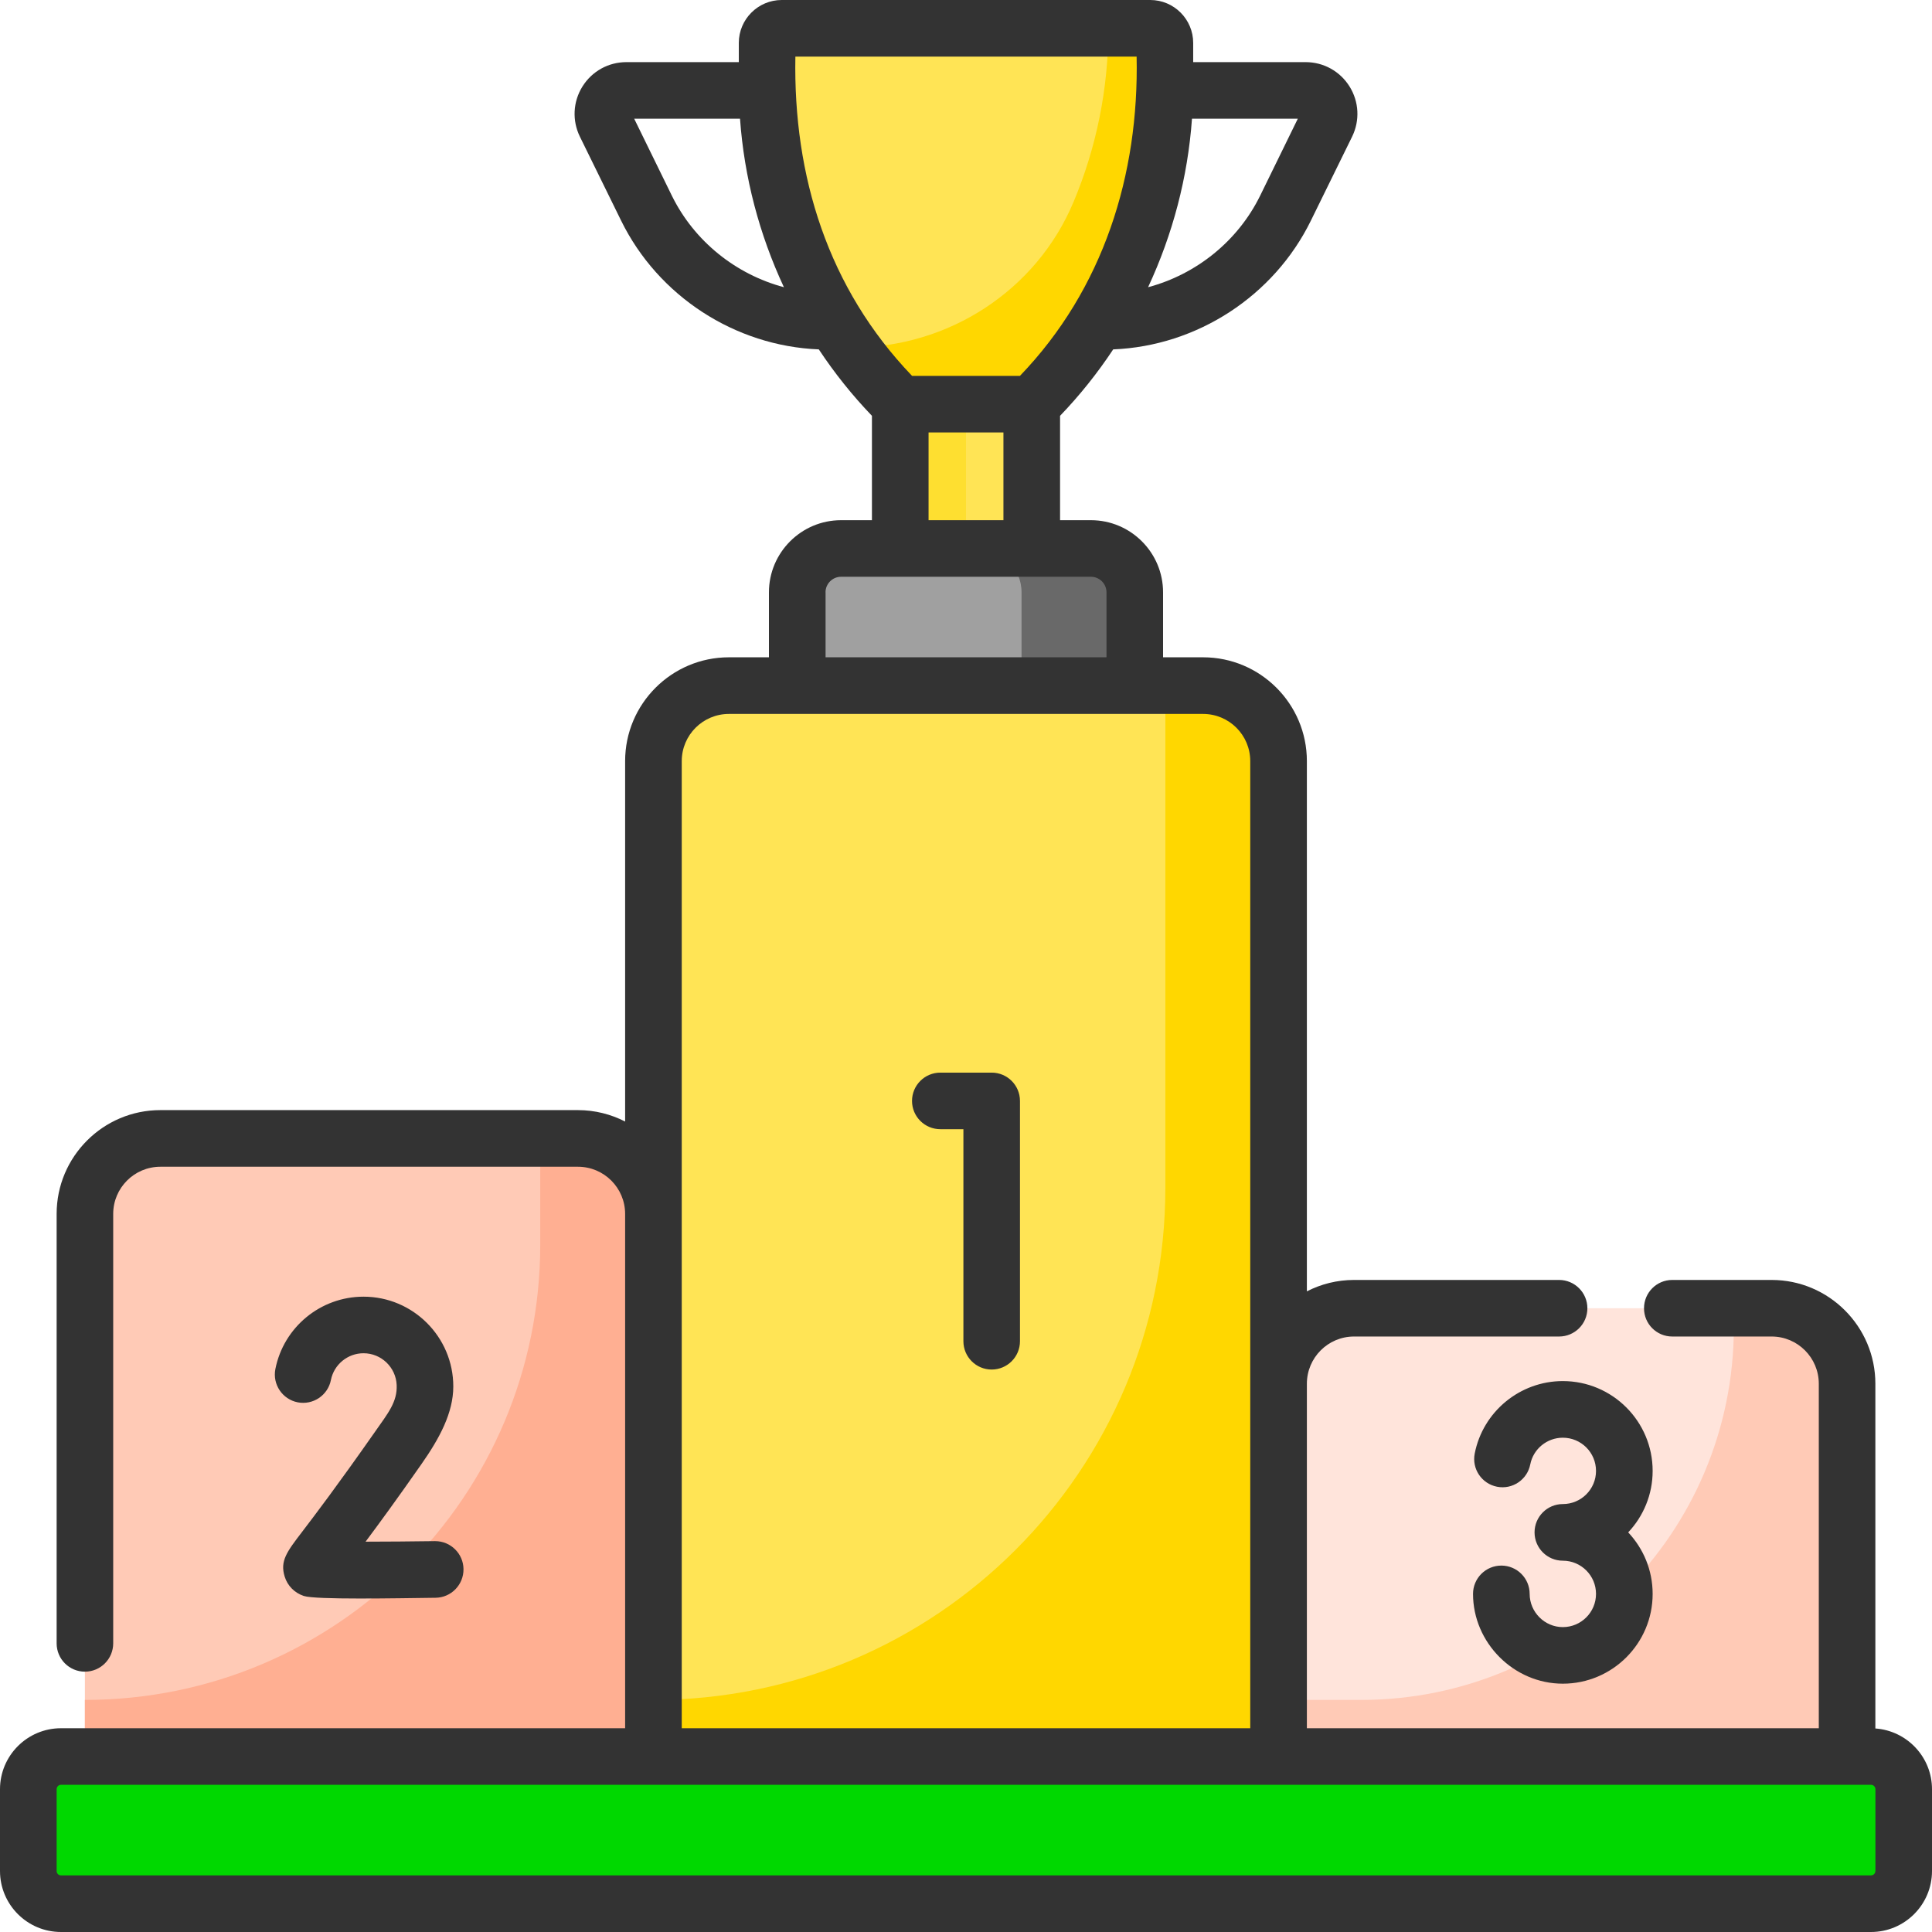 <svg width="32" height="32" viewBox="0 0 32 32" fill="none" xmlns="http://www.w3.org/2000/svg">
<g clip-path="url(#clip0_267_585)">
<path d="M10.823 12.606V29.094H21.177V12.606C21.177 11.916 20.618 11.356 19.927 11.356H12.073C11.383 11.356 10.823 11.916 10.823 12.606Z" fill="#FFE455"/>
<path d="M19.927 11.356H19.261C19.287 11.456 19.302 11.56 19.302 11.669V19.677C19.302 24.36 15.506 28.156 10.823 28.156V29.094H21.177V12.606C21.177 11.916 20.618 11.356 19.927 11.356Z" fill="#FFD700"/>
<path d="M21.177 22.919V29.094H30.593V22.919C30.593 22.228 30.034 21.669 29.343 21.669H22.427C21.736 21.669 21.177 22.228 21.177 22.919Z" fill="#FFE4DB"/>
<path d="M29.343 21.669H28.677C28.703 21.769 28.718 21.873 28.718 21.981C28.718 25.392 25.954 28.156 22.543 28.156H21.177V29.094H30.593V22.919C30.593 22.228 30.034 21.669 29.343 21.669Z" fill="#FFCAB6"/>
<path d="M10.823 20.106V29.094H1.406V20.106C1.406 19.416 1.966 18.856 2.656 18.856H9.573C10.263 18.856 10.823 19.416 10.823 20.106Z" fill="#FFCAB6"/>
<path d="M9.573 18.856H8.907C8.933 18.956 8.948 19.061 8.948 19.169V20.615C8.948 24.78 5.571 28.156 1.406 28.156V29.094H10.823V20.106C10.823 19.416 10.263 18.856 9.573 18.856Z" fill="#FFAF92"/>
<path d="M30.99 31.531H1.01C0.711 31.531 0.469 31.289 0.469 30.99V29.635C0.469 29.336 0.711 29.094 1.01 29.094H30.99C31.289 29.094 31.531 29.336 31.531 29.635V30.99C31.531 31.289 31.289 31.531 30.99 31.531Z" fill="#00D800"/>
<path d="M30.989 29.094H29.114C29.413 29.094 29.656 29.336 29.656 29.635V30.99C29.656 31.289 29.413 31.531 29.114 31.531H30.989C31.288 31.531 31.531 31.289 31.531 30.99V29.635C31.531 29.336 31.288 29.094 30.989 29.094Z" fill="#00D800"/>
<path d="M14.911 6.694H17.09V9.085H14.911V6.694Z" fill="#FEDF30"/>
<path d="M16 6.694H17.089V9.085H16V6.694Z" fill="#FFE455"/>
<path d="M18.796 11.356H13.205V9.811C13.205 9.41 13.53 9.085 13.931 9.085H18.07C18.471 9.085 18.796 9.41 18.796 9.811V11.356Z" fill="#A0A0A0"/>
<path d="M18.069 9.085H16.194C16.595 9.085 16.92 9.41 16.92 9.811V11.356H18.795V9.811C18.795 9.41 18.47 9.085 18.069 9.085Z" fill="#696969"/>
<path d="M17.09 6.694H14.911C13.5 5.301 12.706 3.4 12.706 1.417V0.711C12.706 0.577 12.814 0.469 12.948 0.469H19.053C19.186 0.469 19.295 0.577 19.295 0.711V1.417C19.295 3.4 18.501 5.301 17.09 6.694Z" fill="#FFE455"/>
<path d="M19.053 0.469H18.358V0.479C18.358 1.472 18.159 2.445 17.782 3.343C17.166 4.816 15.706 5.757 14.109 5.757C14.349 6.089 14.617 6.403 14.912 6.694H17.09C18.501 5.301 19.295 3.4 19.295 1.417V0.711C19.295 0.577 19.187 0.469 19.053 0.469Z" fill="#FFD700"/>
<path d="M25.885 22.875C25.176 22.875 24.562 23.38 24.426 24.075C24.376 24.329 24.541 24.575 24.796 24.625C25.05 24.675 25.296 24.509 25.346 24.255C25.396 23.999 25.623 23.813 25.885 23.813C26.189 23.813 26.435 24.059 26.435 24.363C26.435 24.666 26.189 24.912 25.885 24.912C25.627 24.912 25.417 25.122 25.417 25.381C25.417 25.64 25.627 25.85 25.885 25.85C26.189 25.85 26.435 26.097 26.435 26.4C26.435 26.703 26.189 26.95 25.885 26.95C25.583 26.95 25.336 26.7 25.336 26.4C25.336 26.141 25.126 25.931 24.867 25.931C24.608 25.931 24.398 26.141 24.398 26.4C24.398 27.207 25.071 27.887 25.885 27.887C26.706 27.887 27.373 27.22 27.373 26.4C27.373 26.006 27.219 25.648 26.968 25.381C27.219 25.115 27.373 24.756 27.373 24.363C27.373 23.542 26.706 22.875 25.885 22.875ZM7.508 22.964C7.508 22.144 6.841 21.477 6.021 21.477C5.311 21.477 4.698 21.981 4.561 22.676C4.511 22.93 4.677 23.177 4.931 23.227C5.185 23.276 5.431 23.111 5.481 22.857C5.532 22.601 5.758 22.414 6.021 22.414C6.315 22.414 6.557 22.647 6.57 22.939C6.583 23.22 6.426 23.408 6.212 23.714C5.582 24.614 5.206 25.107 5.004 25.372C4.751 25.703 4.635 25.854 4.715 26.113C4.762 26.265 4.877 26.382 5.031 26.434C5.228 26.499 6.564 26.472 7.214 26.464C7.473 26.461 7.68 26.248 7.677 25.989C7.674 25.732 7.464 25.526 7.208 25.526C7.206 25.526 7.204 25.526 7.202 25.526C6.813 25.531 6.401 25.535 6.055 25.535C6.275 25.241 6.577 24.828 6.98 24.251C7.28 23.823 7.508 23.401 7.508 22.964ZM16.425 17.766H15.575C15.316 17.766 15.106 17.976 15.106 18.235C15.106 18.493 15.316 18.703 15.575 18.703H15.957V22.215C15.957 22.474 16.167 22.684 16.425 22.684C16.684 22.684 16.894 22.474 16.894 22.215V18.235C16.894 17.976 16.684 17.766 16.425 17.766ZM31.062 28.629V22.919C31.062 21.971 30.291 21.2 29.344 21.2H27.698C27.439 21.2 27.23 21.41 27.23 21.669C27.23 21.928 27.439 22.137 27.698 22.137H29.344C29.775 22.137 30.125 22.488 30.125 22.919V28.625H21.646V22.919C21.646 22.488 21.996 22.137 22.427 22.137H25.823C26.082 22.137 26.292 21.928 26.292 21.669C26.292 21.41 26.082 21.2 25.823 21.2H22.427C22.146 21.2 21.88 21.268 21.646 21.389V12.606C21.646 11.658 20.875 10.887 19.927 10.887H19.264V9.811C19.264 9.152 18.728 8.616 18.069 8.616H17.558V6.887C17.885 6.547 18.179 6.178 18.438 5.787C19.825 5.731 21.099 4.906 21.713 3.653L22.395 2.264C22.526 1.996 22.51 1.685 22.353 1.433C22.195 1.18 21.923 1.029 21.624 1.029H19.763V0.711C19.763 0.319 19.444 0 19.052 0H12.948C12.556 0 12.237 0.319 12.237 0.711V1.029H10.376C10.077 1.029 9.805 1.18 9.647 1.433C9.49 1.685 9.474 1.996 9.605 2.264L10.287 3.653C10.901 4.906 12.175 5.731 13.562 5.787C13.821 6.178 14.115 6.547 14.442 6.887V8.616H13.931C13.272 8.616 12.736 9.152 12.736 9.811V10.887H12.073C11.125 10.887 10.354 11.658 10.354 12.606V18.576C10.12 18.456 9.854 18.387 9.573 18.387H2.656C1.708 18.387 0.938 19.158 0.938 20.106V27.219C0.938 27.478 1.147 27.688 1.406 27.688C1.665 27.688 1.875 27.478 1.875 27.219V20.106C1.875 19.675 2.225 19.325 2.656 19.325H9.573C10.004 19.325 10.354 19.675 10.354 20.106V28.625H1.01C0.453 28.625 0 29.078 0 29.635V30.99C0 31.547 0.453 32 1.01 32H30.99C31.547 32 32 31.547 32 30.99V29.635C32 29.103 31.586 28.666 31.062 28.629ZM19.743 1.966H21.496L20.872 3.241C20.501 3.996 19.812 4.545 19.016 4.757C19.424 3.882 19.674 2.935 19.743 1.966ZM11.128 3.241L10.504 1.966H12.257C12.326 2.935 12.576 3.882 12.984 4.757C12.188 4.545 11.499 3.996 11.128 3.241ZM13.174 0.938H18.826C18.867 2.891 18.278 4.787 16.893 6.226H15.107C13.715 4.776 13.137 2.919 13.174 0.938ZM16.62 7.163V8.616H15.38V7.163H16.62ZM13.673 9.811C13.673 9.669 13.789 9.553 13.931 9.553H18.069C18.211 9.553 18.327 9.669 18.327 9.811V10.887H13.674V9.811H13.673ZM11.292 12.606C11.292 12.175 11.642 11.825 12.073 11.825H19.927C20.358 11.825 20.708 12.175 20.708 12.606V28.625H11.292V12.606ZM31.062 30.99C31.062 31.03 31.03 31.062 30.99 31.062H1.01C0.97 31.062 0.938 31.03 0.938 30.99V29.635C0.938 29.595 0.97 29.562 1.01 29.562H30.99C31.03 29.562 31.063 29.595 31.063 29.635V30.99H31.062Z" fill="#333333"/>
</g>
<defs>
<clipPath id="clip0_267_585">
<rect width="32" height="32" fill="white"/>
</clipPath>
</defs>
</svg>
